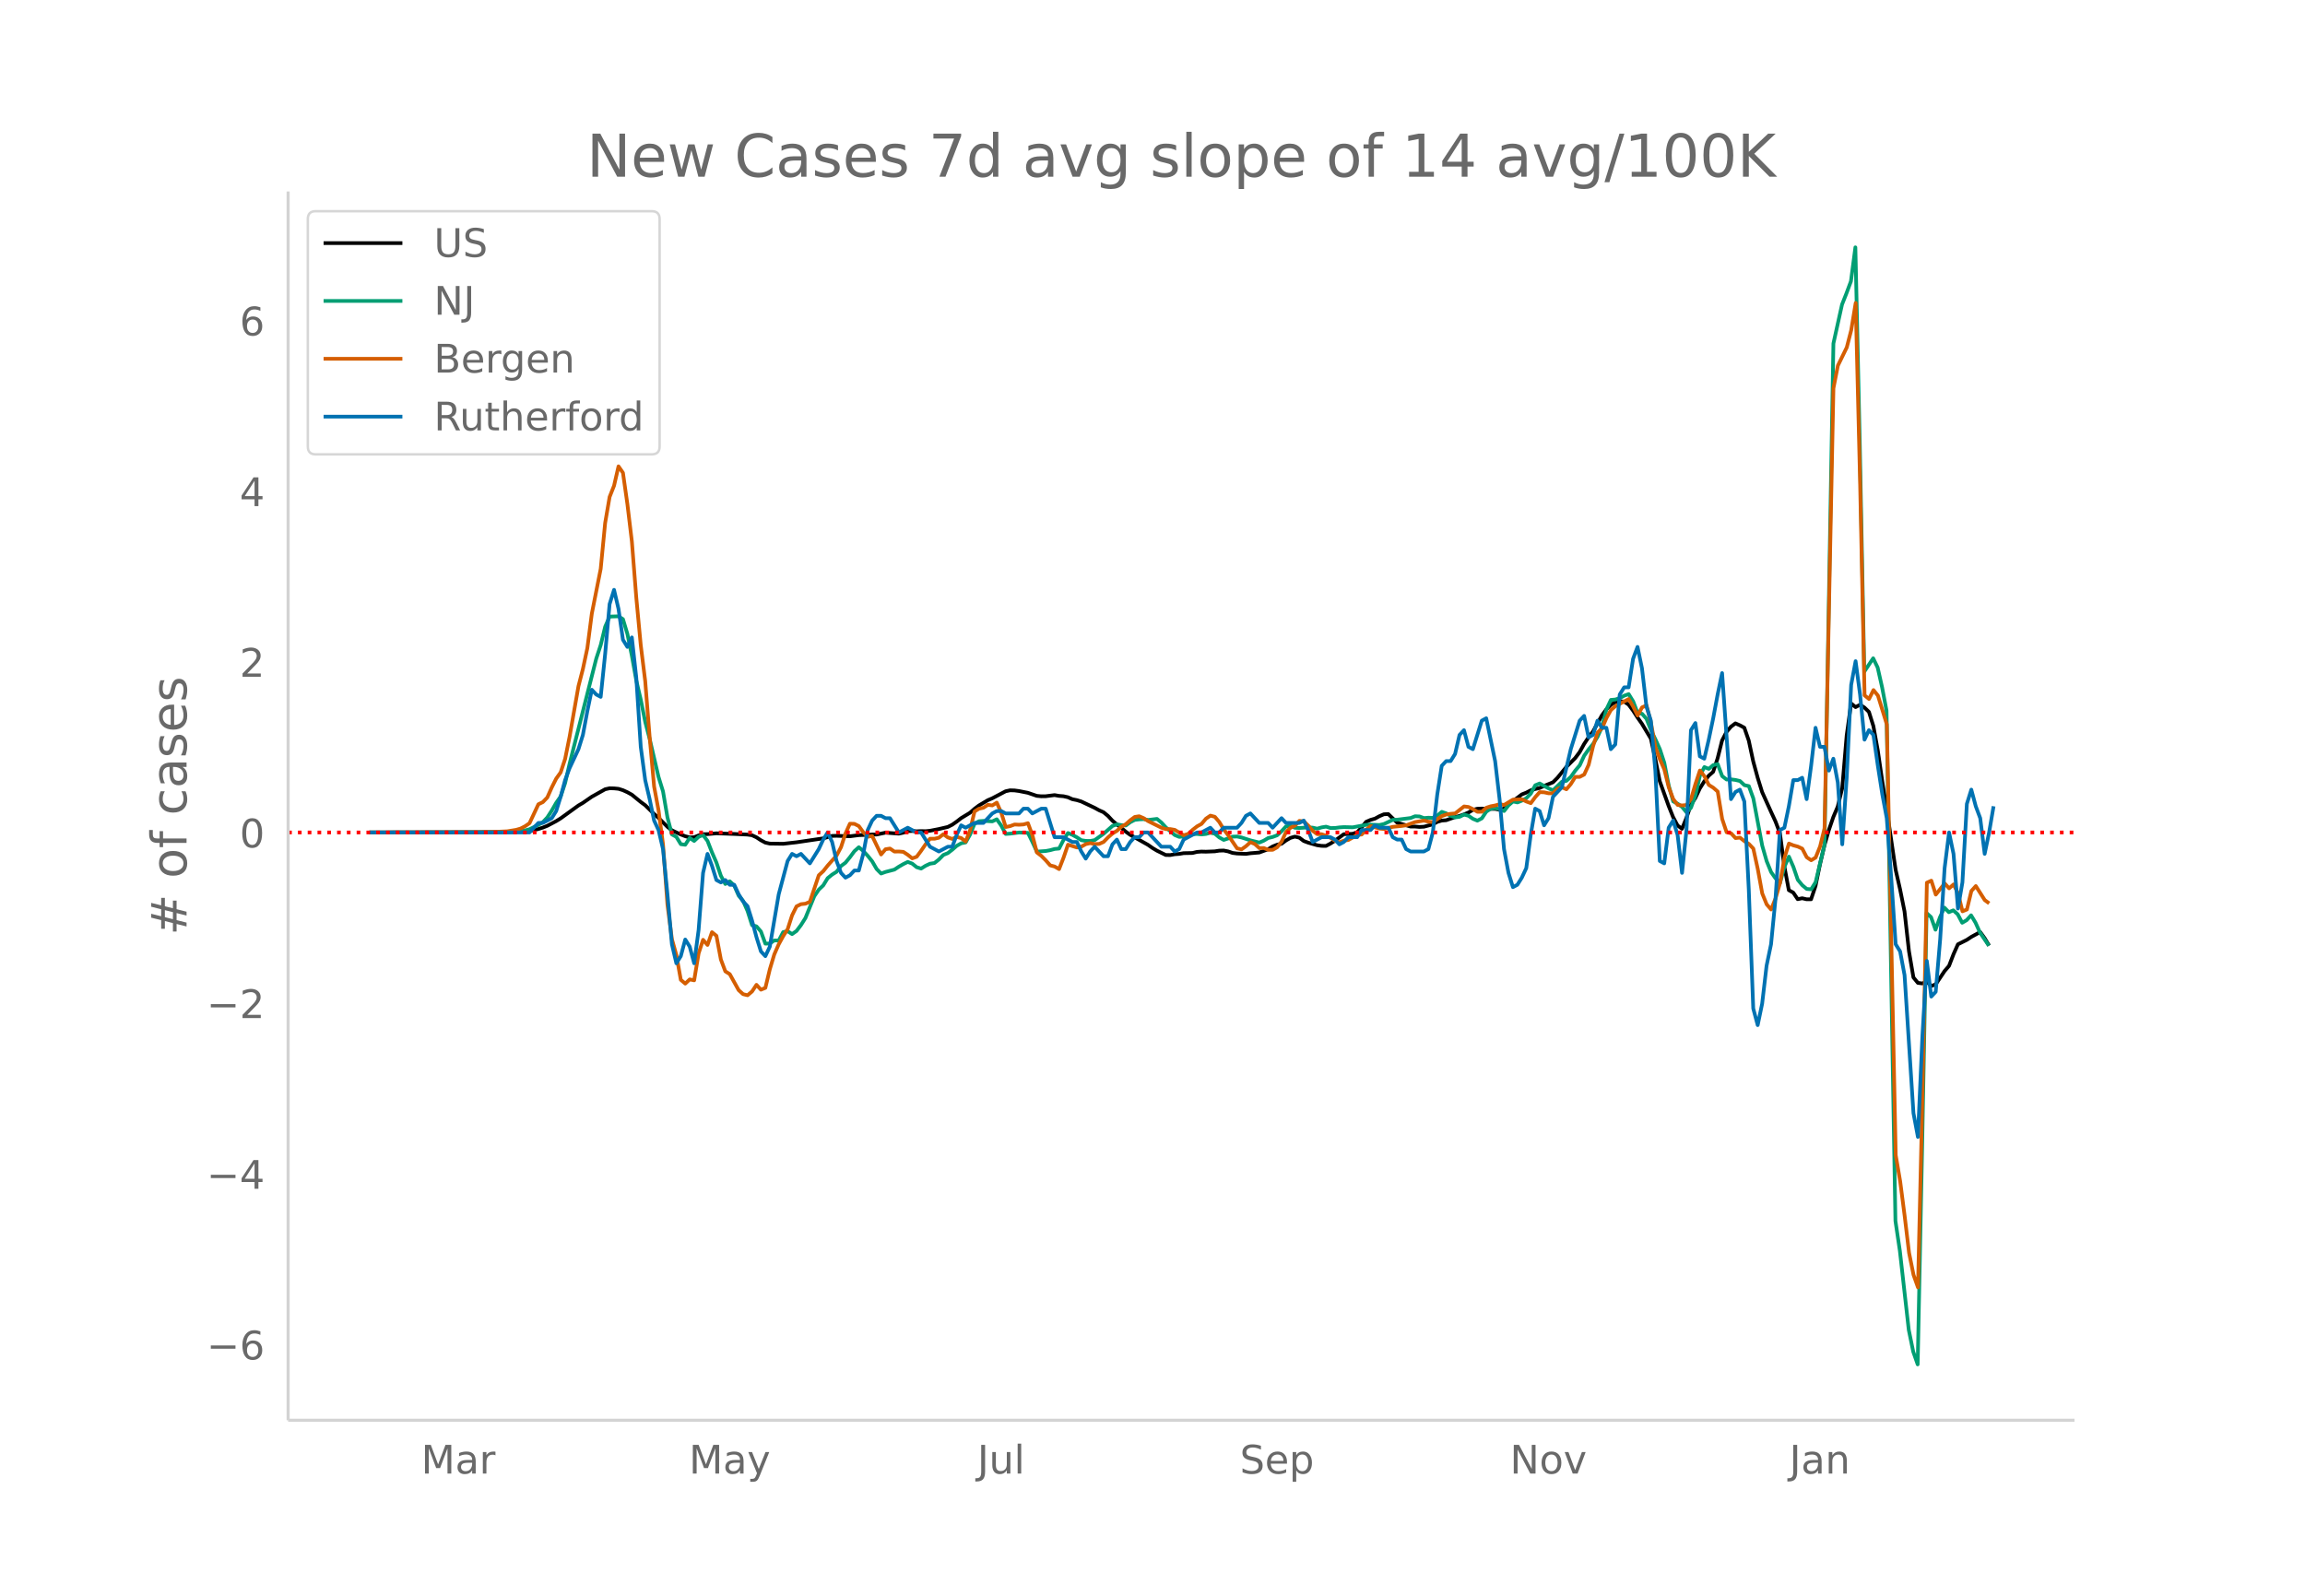 <svg height="864" viewBox="0 0 936 648" width="1248" xmlns="http://www.w3.org/2000/svg" xmlns:xlink="http://www.w3.org/1999/xlink"><defs><style>*{stroke-linecap:butt;stroke-linejoin:round}</style></defs><g id="figure_1"><path d="M0 648h936V0H0z" fill="#fff" id="patch_1"/><g id="axes_1"><path d="M117 576.72h725.4V77.76H117z" fill="none" id="patch_2"/><path clip-path="url(#p9a2f2c361d)" d="M149.973 338.04l52.395-.105 7.227-.188 3.613-.166 1.807-.177 1.807-.31 1.806-.46 1.807-.578 1.807-.725 3.613-1.897 1.807-1.119 7.227-5.229 1.807-1.062 3.613-2.495 5.42-3.033 1.807-.4 1.807.044 1.806.176 1.807.566 1.807.823 1.806.998 3.614 2.955 1.807 1.327 3.613 3.54 1.807 1.61 3.613 3.612 1.807 1.415 3.613 1.7 1.807.705 1.807.48 1.807-.067 1.806-.726 1.807-.499 1.807-.044 3.613-.325 7.227.258 5.42.263 1.807.263 1.807.84 1.807 1.195 1.806.96 1.807.398 5.42.08 5.42-.612 10.84-1.597 3.614-.997 1.807-.05 5.42.207 3.613-.47 3.614-.125 1.807-.137 1.806.02 3.614-.757 5.42.398 1.807-.392 1.806-.647 1.807-.045 1.807.122 1.807-.086 1.806.053 1.807-.178 3.613-.703 3.614-.845 1.807-.907 1.806-1.256 1.807-1.411 3.614-2.189 1.806-1.585 1.807-1.367 3.613-2.144 1.807-.774 5.42-2.853 1.807-.393 1.807.053 1.807.243 3.613.719 3.613 1.24 1.807.172 1.807-.019 3.613-.46 1.807.319 1.807.144 1.807.405 1.806.803 1.807.365 1.807.554 5.42 2.57 1.807.996 1.806.8 1.807 1.481 1.807 1.942 1.806 1.543 1.807 1.384 1.807 1.546 1.807 1.283 7.227 4.07 1.806 1.268 1.807 1.088 3.613 1.772 1.807.01 1.807-.331 1.807-.128 1.806-.304 3.614-.07 1.807-.443 1.806-.136 1.807.047 3.613-.138 1.807-.28 1.807-.056 1.807.358 1.806.625 1.807.232 3.614.15 1.806-.258 3.614-.3 3.613-1.33 1.807-1.115 1.807-.721 1.806-.388 1.807-1.337 1.807-1.042 1.806-.524 1.807.421 1.807 1.361 1.807.672 3.613 1.04 1.807.26 1.807.026 1.806-.964 1.807-1.134 3.613-2.666 3.614-.166 1.807-.62 1.806-1.93 1.807-2.298 1.807-.79 1.807-.52 1.806-.993 1.807-.769 1.807-.088 3.613 3.501 5.42 1.574 1.807-.003 1.807.155 1.807-.094 3.613-.95 1.807-1.01 1.806-.526 1.807-.144 3.614-1.279 1.806-.453 1.807-.623 1.807-.758 1.806-1.091 1.807-.46 1.807-.074 3.613.156 1.807-.025 1.807.365 1.807-.49 1.806-1.69 3.614-2.679 1.806-1.386 1.807-.706 1.807-.946 1.807-.532 1.806-.41 1.807-.853 3.614-1.459 1.806-1.81 3.614-4.412 3.613-3.624 1.807-2.425 1.807-3.283 1.806-2.725 1.807-2.348 3.613-6.572 1.807-2.42 1.807-1.833 1.807-1.106 1.806-.39 1.807.178 1.807 1.225 1.807 2.413 1.806 2.81 1.807 2.553 3.613 6.029 1.807 8.244 1.807 9.063 3.613 10.035 1.807 4.515 1.807 3.414 1.807 1.335 1.806-4.423 1.807-5.36 1.807-2.709 1.806-3.857 1.807-2.893 1.807-2.307 1.807-1.579 1.806-5.489 1.807-7.229 1.807-3.5 1.807-2.114 1.806-1.35 1.807.789 1.807.98 1.806 5.223 1.807 8.441 1.807 6.629 1.807 5.824 3.613 8.017 1.807 3.917 1.806 4.738 1.807 13.56 1.807 9.605 1.807 1.008 1.806 2.661 1.807-.37 1.807.416 1.807-.012 1.806-5.376 1.807-8.808 1.807-7.66 1.806-6.277 1.807-5.26 1.807-4.27 1.807-7.439 1.806-21.427 1.807-13.008 1.807 1.505 1.807-.956 1.806 1.145 1.807 1.75 1.807 5.757 1.806 9.964 1.807 12.434 1.807 11.506 3.613 24.433 1.807 7.954 1.807 8.985 1.807 16.18 1.806 10.62 1.807 2.206 1.807.236 1.806-.753 1.807 1.776 1.807-.643 3.613-5.407 1.807-2.107 1.807-4.696 1.806-4.063 3.614-1.806 1.807-1.198 3.613-1.98 1.807 2.491 1.807 3.016h0" fill="none" stroke="#000" stroke-linecap="round" stroke-width="1.5" id="line2d_1"/><path clip-path="url(#p9a2f2c361d)" d="M149.973 338.04l54.201-.098 5.42-.227 1.807-.187 1.807-.32 1.807-.474 3.613-1.772 1.807-1.1 1.807-1.927 1.806-2.787 1.807-3.15 1.807-2.579 1.807-5.418 1.806-7.823 10.84-42.716 1.807-5.523 1.807-7.427 1.807-4.138 3.613-.113 1.807 1.152 1.807 6.005 1.806 8.844 1.807 10.066 1.807 7.745 1.807 9.031 1.806 6.939 3.614 15.472 1.807 5.834 1.806 10.564 1.807 6.92 1.807.998 1.806 2.964 1.807.229 1.807-2.771 1.807 1.228 1.806-1.674 1.807-.709 1.807 2.365 1.807 4.64 1.806 4.144 1.807 5.35 1.807 3.367 1.806-1.1 1.807 1.713 1.807 4.112 1.807 2.152 1.806 4.116 1.807 5.699 1.807.51 1.807 2.081 1.806 4.945 1.807-.058 1.807-1.254 1.806.046 1.807-3.434 1.807-.37 1.807 1.186 1.806-1.272 1.807-2.394 1.807-2.86 3.613-8.862 1.807-2.661 1.807-1.716 1.806-2.95 1.807-1.453 1.807-1.133 1.807-2.353 1.806-1.34 1.807-2.219 1.807-2.44 1.806-1.622 1.807 1.529 1.807 1.946 1.807 2.251 1.806 3.114 1.807 1.837 1.807-.643 3.613-.95 1.807-1.196 1.807-1.04 1.806-.883 1.807.689 1.807 1.463 1.807.551 1.806-1.138 1.807-.842 1.807-.273 1.806-1.447 1.807-1.837 1.807-.733 1.807-1.397 1.806-1.57 1.807-1.026 1.807-.354 1.807-3.185 1.806-4.385 1.807-1.043 1.807-.125 3.613.19 1.807-.851 1.807 2.56 1.806 3.394 1.807-.124 3.614-.456 3.613.14 1.807 3.668 1.806 3.941 3.614-.239 1.807-.332 1.806-.494 1.807-.169 1.807-3.493 1.807-2.815 1.806.749 1.807.995 1.807 1.18 1.806.27 1.807.035 1.807-.342 3.613-2.588 3.614-3.177 1.806-.633 1.807.297 1.807.153 1.807-1.346 1.806-.923 1.807-.22 1.807-.089 1.807.335 3.613-.434 1.807 1.499 1.806 1.968 3.614 3.09 1.807.75 1.806-.173 1.807-.683 1.807-.263 1.807-.063 1.806.185 1.807-.184 1.807-.503 1.806.38 1.807 1.523 1.807 1.015 1.807-.601 1.806-.725 1.807-.061 1.807.394 3.613 1.166 3.614.894 1.806-.764 1.807-1.083 1.807-.42 1.807-.683 1.806-1.65 1.807-1.987 1.807-.19 1.806.776 1.807.09 3.614-.252 1.806.114 1.807.406 1.807-.52 1.807-.292 1.806.555 1.807-.018 1.807-.239 1.806-.125 3.614.091 5.42-.997 1.807-.08 3.613.138 1.807-.4 3.613-1.688 1.807-.072 5.42-.673 1.807-.724 1.807.085 1.807.665 1.806-.153 1.807.068 1.807-.94 1.806-1.499 1.807.613 1.807.98 1.807.655 1.806-.24 1.807-.913 1.807.492 1.806 1.242 1.807.744 1.807-.933 1.807-2.721 1.806-1.19 1.807-.233 1.807.404 1.807.762 1.806-2.325 1.807-1.566 1.807.408 1.806-.729 1.807-1.015 1.807-1.841 1.807-3.386 1.806-.737 3.614 2.005 1.807.784 3.613-3.507 1.807-.34 1.806-1.62 1.807-2.549 1.807-2.153 1.807-3.902 1.806-2.54 1.807-2.237 1.807-2.88 1.806-3.985 1.807-7.182 1.807-3.822 1.807-.16 1.806-.574 1.807-.983 1.807-.641 1.807 2.944 1.806 4.703 1.807.335 1.807 2.054 1.806 4.62 1.807 3.694 1.807 3.993 1.807 5.544 1.806 9.3 1.807 6.38 1.807.936 1.807 1.32 1.806 2.22 1.807-1.93 1.807-5.065 1.806-7.897 1.807-3.527 1.807.733 1.807-1.545 1.806-.38 1.807 4.869 1.807 1.391 1.807-.072 1.806.241 1.807.428 1.807 1.686 1.806.38 1.807 4.99 3.614 19.177 1.806 6.31 1.807 4.445 1.807 2.557 1.806 1.852 1.807-6.567 1.807-4.118 1.807 4.154 1.806 5.257 1.807 2.185 1.807 1.523 1.807.143 1.806-2.89 3.614-15.22 3.613-203.525L748 123.65l1.806-4.558 1.807-4.873 1.807-13.78 1.807 80.61 1.806 91.681 3.614-5.42 1.806 3.734 1.807 8.004 1.807 9.523 3.613 207.19 1.807 12.22 3.614 32.07 1.806 8.83 1.807 5.158 1.807-87.99 1.806-95.289 1.807 1.648 1.807 5.116 1.807-5.03 1.806-3.941 1.807 1.863 1.807-.76 1.806 1.614 1.807 3.437 1.807-1.049 1.807-1.978 1.806 2.997 1.807 3.991 3.614 5.345h0" fill="none" stroke="#009e73" stroke-linecap="round" stroke-width="1.5" id="line2d_2"/><path clip-path="url(#p9a2f2c361d)" d="M149.973 338.04l43.361-.095 7.227-.133 5.42-.247 3.614-.588 1.806-.53 1.807-.93 1.807-1.233 3.613-7.7 1.807-.872 1.807-1.878 1.806-4.077 1.807-3.585 1.807-2.522 1.807-5.462 1.806-8.97 3.614-20.578 1.807-6.998 1.806-8.478 1.807-13.958 3.613-18.226 1.807-18.624 1.807-10.564 1.807-4.57 1.806-7.852 1.807 2.617 1.807 12.745 1.806 15.077 1.807 22.93 1.807 19.23 1.807 14.585 1.806 22.758 1.807 20.065 1.807 9.71 1.807 13.75 1.806 24.542 1.807 13.977 1.807 6.449 1.806 10.07 1.807 1.536 1.807-1.706 1.807.379 1.806-10.943 1.807-5.52 1.807 2.087 1.807-5.177 1.806 1.46 1.807 9.615 1.807 4.818 1.806 1.137 3.614 6.506 1.807 1.63 1.806.437 1.807-1.517 1.807-2.712 1.807 1.972 1.806-.74 1.807-7.548 1.807-6.03 1.806-4.116 1.807-3.3 1.807-2.826 1.807-5.614 1.806-3.66 1.807-.892 1.807-.19 1.806-.777 3.614-10.753 1.807-1.67 1.806-2.275 3.614-4.078 1.807-3.394 1.806-5.576 1.807-3.964 1.807.057 1.806.91 1.807 2.485 1.807 1.84 1.807-.285 3.613 7.491 1.807-2.124 1.807-.284 1.806 1.232 1.807-.038 1.807.152 1.806 1.195 1.807 1.441 1.807-.645 1.807-2.427 1.806-2.636 1.807-2.276 1.807.019 1.806-.417 1.807-1.442 1.807 1.328 1.807.607 1.806-.816 1.807.455 1.807 1.423 1.807-4.59 1.806-7.624 1.807-1.119 1.807-.398 1.806-1.176 1.807.228 1.807-1.12 1.807 4.06 1.806 5.84 1.807-.36 1.807-.664 1.807.095 1.806-.114 1.807-.512 1.807 4.855 1.806 7.018 1.807 1.384 1.807 1.82 1.807 2.05 1.806.473 1.807 1.043 1.807-4.646 1.807-5.273 3.613 1.138 1.807-.341 1.806-1.024 1.807-.398 1.807.379 1.807-.057 1.806-.797 1.807-1.877 1.807-1.555 1.806-1.1 1.807-1.67 1.807-1.023 1.807-1.612 1.806-1.328 1.807-.285 1.807.778 1.807 1.195 5.42 2.693 1.806.569 1.807-.019 1.807.322 3.613 2.2 1.807-.569 1.807-1.63 1.807-1.423 1.806-.986 1.807-2.143 1.807-1.233 1.806.474 1.807 2.124 1.807 2.997 1.807 2.37 3.613 5.33 1.807.398 1.807-1.29 1.806-1.63 1.807.777 1.807 1.65 1.806-.038 1.807.74 1.807-.02 1.807-1.024 1.806-2.294 1.807-3.926 1.807-1.707 1.806-.872 1.807-1.935 1.807.247 1.807 1.706 1.806 2.106 1.807 1.346 1.807.02 1.807.644 1.806.853 1.807 1.176 1.807.588 1.806-.664 1.807-.246 3.614-2.03 1.806-.208 1.807-1.935 1.807-1.479 3.613 1.005 1.807.171 3.613-.872 3.614-.36 1.807-.266 3.613-1.309 3.614-.607 1.806.455 1.807.19 3.613-2.465 1.807-.645 1.807-.285 1.807-.151 3.613-2.845 1.807.227 1.806.854 1.807 1.1 1.807-.02 1.807-1.63 1.806-.588 1.807-.342 1.807-.512 1.807.323 3.613-2.181 3.613-.114 1.807.891 1.807.664 1.807-2.446 1.806-2.03 1.807.076 1.807.398 1.807-.018 1.806-1.821 1.807-.607 1.807.815 1.806-2.143 1.807-2.882 1.807-.02 1.807-.948 1.806-3.944 1.807-7.606 1.807-5.5 1.806-1.687 1.807-4.21 1.807-3.244 1.807-1.555 5.42-2.902 1.807 3.035 1.806 3.66 1.807-3.319 1.807-.796 1.806 7.055 1.807 9.862 1.807 4.95 1.807 4.134 1.806 7.245 1.807 4.78 1.807 2.389 1.807.208 1.806-.17 1.807-2.428 1.807-6.145 1.806-5.443 1.807 2.295 1.807 3.566 1.807 1.119 1.806 1.574 1.807 11.113 1.807 5.425 1.807.398 1.806 1.953 1.807-.19 1.807 1.442 1.806 1.119 1.807 1.896 1.807 8.307 1.807 9.9 1.806 4.438 1.807 2.086 1.807-4.532 1.806-6.202 1.807-10.298 1.807-5.747 1.807.74 1.806.493 1.807.853 1.807 3.49 1.807 1.214 1.806-1.1 1.807-4.514 1.807-7.358 3.613-178.692 1.807-9.199 3.613-7.396 1.807-7.017 1.807-11.02 1.807 73.681 1.806 85.648 1.807 1.48 1.807-3.623 1.806 2.238 3.614 11.72 3.613 174.937 1.807 10.602 1.807 13.958 1.807 15.097 1.806 8.933 1.807 5.082 1.807-77.568 1.806-86.786 1.807-.815 1.807 5.651 3.613-4.532 1.807 1.991 1.807-1.593 1.806 3.622 1.807 7.302 1.807-.74 1.807-7.529 1.806-1.991 3.614 5.69 1.807 1.327h0" fill="none" stroke="#d55e00" stroke-linecap="round" stroke-width="1.5" id="line2d_3"/><path clip-path="url(#p9a2f2c361d)" d="M149.973 338.04h65.042l3.613-3.864h1.807l3.613-1.932 1.807-2.898 1.807-5.796 1.807-6.761 1.806-4.83 3.614-7.727 1.807-5.796 1.806-9.66 1.807-8.693 1.807 1.932 1.806.966 1.807-17.387 1.807-20.285 1.807-5.795 1.806 7.727 1.807 12.557 1.807 2.898 1.806-3.864 1.807 16.421 1.807 28.013 1.807 13.523 1.806 7.727 1.807 8.694 1.807 3.863 1.807 7.728 1.806 18.353 1.807 20.285 1.807 7.727 1.806-2.898 1.807-6.761 1.807 2.897 1.807 6.762 1.806-13.523 1.807-23.183 1.807-7.727 1.807 4.83 1.806 5.795 1.807.966 1.807-.966 1.806 1.932h1.807l1.807 3.864 1.807 2.898 1.806 1.932 1.807 5.795 1.807 6.762 1.807 5.795 1.806 1.932 1.807-3.864 3.613-21.25 3.614-13.523 1.807-2.898 1.806.966 1.807-.966 3.613 3.864 3.614-5.796 1.807-3.864 1.806-2.898 1.807 3.864 1.807 7.728 1.807 4.83 1.806 1.931 1.807-.966 1.807-1.932h1.806l1.807-6.761 1.807-9.66 1.807-3.863 1.806-1.932h1.807l1.807.966h1.807l3.613 5.795 3.613-1.931 3.614 1.931h1.807l3.613 5.796 3.613 1.932 3.614-1.932h1.807l1.806-4.83 1.807-3.863 1.807.966 3.613-1.932h3.614l3.613-3.864 1.807-.966h1.807l1.806.966h5.42l1.807-1.932h1.807l1.807 1.932 3.613-1.932h1.807l3.613 11.591h3.614l3.613 1.932h1.807l1.807 3.864 1.806 2.898 1.807-2.898 1.807-1.932 3.613 3.864h1.807l1.807-4.83 1.806-1.932 1.807 3.864h1.807l1.807-2.898 1.806-1.932h1.807l1.807-1.932h1.807l5.42 5.796h3.613l1.807 1.932 1.807-.966 1.806-3.864 5.42-2.898h1.807l3.614-1.931 1.806 1.931h1.807l1.807-1.931h5.42l1.807-1.932 1.807-2.898 1.806-.966 3.614 3.864h3.613l1.807 1.932 3.613-3.864 1.807 1.932h5.42l1.807-.966 1.807 3.863 1.806 4.83 3.614-1.932h3.613l1.807.966 1.807 1.932 1.806-.966 1.807-1.932h3.614l1.806-2.898h3.614l1.807-1.931 1.806.966h3.614l1.806 3.863 1.807.966h1.807l1.807 3.864 1.806.966h5.42l1.807-.966 1.807-6.762 1.807-15.455 1.806-11.59 1.807-1.933h1.807l1.807-2.898 1.806-7.727 1.807-1.932 1.807 6.762 1.806.966 3.614-11.592 1.807-.966 3.613 17.387 1.807 15.455 1.807 20.285 1.806 9.66 1.807 5.795 1.807-.966 1.806-2.898 1.807-3.863 1.807-13.524 1.807-10.625 1.806.966 1.807 5.796 1.807-2.898 1.807-8.694 3.613-3.863 3.613-15.455 3.614-11.592 1.807-1.932 1.806 8.694 1.807-.966 1.807-5.796 1.806 2.898h1.807l1.807 8.694 1.807-1.932 1.806-20.285 1.807-2.898h1.807l1.807-11.591 1.806-4.83 1.807 8.694 1.807 15.455 1.806 5.795 1.807 20.285 1.807 36.706 1.807.966 1.806-14.49 1.807-2.897 1.807 5.795 1.807 15.455 1.806-17.387 1.807-40.569 1.807-2.898 1.806 13.523 1.807.966 1.807-7.727 1.807-8.694 1.806-9.659 1.807-8.693 3.614 51.194 1.806-2.898 1.807-.965 1.807 4.83 1.806 35.739 1.807 48.297 1.807 6.761 1.807-8.693 1.806-15.455 1.807-8.693 1.807-18.353 1.806-28.013 1.807-.965 1.807-8.694 1.807-10.625h1.806l1.807-.966 1.807 8.693 1.807-13.523 1.806-15.455 1.807 7.728h1.807l1.806 9.659 1.807-4.83 1.807 9.66 1.807 25.114 1.806-27.046 1.807-37.672 1.807-9.66 1.807 13.524 1.806 18.353 1.807-3.864 1.807 1.932 1.806 12.557 1.807 11.591 1.807 9.66 1.807 24.148 1.806 27.047 1.807 2.897 1.807 9.66 3.613 56.024 1.807 9.66 1.807-40.57 1.806-30.91 1.807 14.49 1.807-1.933 1.807-21.25 1.806-28.978 1.807-14.49 1.807 8.694 1.806 22.216 1.807-10.625 1.807-31.876 1.807-5.795 1.806 6.761 1.807 4.83 1.807 14.489 1.807-8.694 1.806-10.625h0" fill="none" stroke="#0072b2" stroke-linecap="round" stroke-width="1.5" id="line2d_4"/><path clip-path="url(#p9a2f2c361d)" d="M117 338.04h725.4" fill="none" stroke="red" stroke-dasharray="1.5,2.475" stroke-width="1.5" id="line2d_5"/><path d="M117 576.72V77.76" fill="none" stroke="#d3d3d3" stroke-linecap="square" stroke-width="1.25" id="patch_3"/><path d="M117 576.72h725.4" fill="none" stroke="#d3d3d3" stroke-linecap="square" stroke-width="1.25" id="patch_4"/><g id="matplotlib.axis_1"><g id="xtick_1"><g transform="matrix(.16 0 0 -.16 171.013 598.378)" fill="#696969" id="text_1"><defs><path d="M9.813 72.906h14.703l18.593-49.61 18.703 49.61h14.704V0H66.89v64.016l-18.797-50h-9.907l-18.796 50V0H9.813z" id="DejaVuSans-77"/><path d="M34.281 27.484q-10.89 0-15.093-2.484-4.204-2.484-4.204-8.5 0-4.781 3.157-7.594 3.156-2.797 8.562-2.797 7.485 0 12 5.297 4.516 5.297 4.516 14.078v2zm17.922 3.72V0H43.22v8.297Q40.14 3.328 35.547.953q-4.594-2.375-11.234-2.375-8.391 0-13.36 4.719Q6 8.016 6 15.922q0 9.219 6.172 13.906 6.187 4.688 18.437 4.688h12.61v.89q0 6.203-4.078 9.594-4.078 3.39-11.453 3.39-4.688 0-9.141-1.124-4.438-1.125-8.531-3.375v8.312q4.921 1.906 9.562 2.844 4.64.953 9.031.953 11.875 0 17.735-6.156 5.86-6.14 5.86-18.64z" id="DejaVuSans-97"/><path d="M41.11 46.297q-1.516.875-3.297 1.281Q36.03 48 33.89 48q-7.625 0-11.703-4.953-4.079-4.953-4.079-14.234V0H9.08v54.688h9.03v-8.5q2.844 4.984 7.375 7.39Q30.031 56 36.531 56q.922 0 2.047-.125 1.125-.11 2.484-.36z" id="DejaVuSans-114"/></defs><use xlink:href="#DejaVuSans-77"/><use x="86.279" xlink:href="#DejaVuSans-97"/><use x="147.559" xlink:href="#DejaVuSans-114"/></g></g><g id="xtick_2"><g transform="matrix(.16 0 0 -.16 279.777 598.378)" fill="#696969" id="text_2"><defs><path d="M32.172-5.078q-3.797-9.766-7.422-12.735-3.61-2.984-9.656-2.984H7.906v7.516h5.282q3.703 0 5.75 1.765Q21-9.766 23.483-3.219l1.61 4.094-22.11 53.813H12.5l17.094-42.766 17.093 42.766h9.516z" id="DejaVuSans-121"/></defs><use xlink:href="#DejaVuSans-77"/><use x="86.279" xlink:href="#DejaVuSans-97"/><use x="147.559" xlink:href="#DejaVuSans-121"/></g></g><g id="xtick_3"><g transform="matrix(.16 0 0 -.16 396.875 598.378)" fill="#696969" id="text_3"><defs><path d="M9.813 72.906h9.859V5.078q0-13.187-5-19.14-5-5.954-16.094-5.954h-3.75v8.297h3.078q6.531 0 9.219 3.672Q9.813-4.39 9.813 5.078z" id="DejaVuSans-74"/><path d="M8.5 21.578v33.11h8.984V21.922q0-7.766 3.016-11.656 3.031-3.875 9.094-3.875 7.265 0 11.484 4.64 4.234 4.64 4.234 12.656v31h8.985V0h-8.984v8.406Q42.047 3.422 37.718 1q-4.313-2.422-10.032-2.422-9.421 0-14.312 5.86Q8.5 10.296 8.5 21.578zM31.11 56z" id="DejaVuSans-117"/><path d="M9.422 75.984h8.984V0H9.422z" id="DejaVuSans-108"/></defs><use xlink:href="#DejaVuSans-74"/><use x="29.492" xlink:href="#DejaVuSans-117"/><use x="92.871" xlink:href="#DejaVuSans-108"/></g></g><g id="xtick_4"><g transform="matrix(.16 0 0 -.16 503.465 598.378)" fill="#696969" id="text_4"><defs><path d="M53.516 70.516V60.89q-5.61 2.687-10.594 4-4.984 1.328-9.625 1.328-8.047 0-12.422-3.125t-4.375-8.89q0-4.845 2.906-7.313 2.907-2.453 11.016-3.97l5.953-1.218q11.031-2.11 16.281-7.406 5.25-5.297 5.25-14.172 0-10.61-7.11-16.078-7.093-5.469-20.812-5.469-5.172 0-11.015 1.172Q13.14.922 6.89 3.219v10.156q6-3.36 11.765-5.078 5.766-1.703 11.328-1.703 8.438 0 13.032 3.312 4.593 3.328 4.593 9.485 0 5.359-3.297 8.39-3.296 3.032-10.812 4.547L27.484 33.5q-11.03 2.188-15.968 6.875-4.922 4.688-4.922 13.047 0 9.672 6.812 15.234 6.813 5.563 18.766 5.563 5.14 0 10.453-.938 5.328-.922 10.89-2.765z" id="DejaVuSans-83"/><path d="M56.203 29.594v-4.39H14.891q.593-9.282 5.593-14.142 5-4.859 13.938-4.859 5.172 0 10.031 1.266 4.86 1.265 9.656 3.812v-8.5Q49.266.734 44.187-.344 39.11-1.422 33.892-1.422q-13.094 0-20.735 7.61-7.64 7.625-7.64 20.625 0 13.421 7.25 21.296Q20.016 56 32.328 56q11.031 0 17.453-7.11 6.422-7.093 6.422-19.296zm-8.984 2.64q-.094 7.36-4.125 11.75-4.032 4.407-10.672 4.407-7.516 0-12.031-4.25-4.516-4.25-5.203-11.97z" id="DejaVuSans-101"/><path d="M18.11 8.203v-29H9.077v75.484h9.031v-8.296q2.844 4.875 7.157 7.234Q29.594 56 35.594 56q9.968 0 16.187-7.906 6.235-7.907 6.235-20.797T51.78 6.484q-6.218-7.906-16.187-7.906-6 0-10.328 2.375-4.313 2.375-7.157 7.25zm30.578 19.094q0 9.906-4.079 15.547-4.078 5.64-11.203 5.64-7.14 0-11.218-5.64-4.079-5.64-4.079-15.547 0-9.906 4.078-15.547 4.079-5.64 11.22-5.64 7.124 0 11.202 5.64t4.078 15.547z" id="DejaVuSans-112"/></defs><use xlink:href="#DejaVuSans-83"/><use x="63.477" xlink:href="#DejaVuSans-101"/><use x="125" xlink:href="#DejaVuSans-112"/></g></g><g id="xtick_5"><g transform="matrix(.16 0 0 -.16 613.14 598.378)" fill="#696969" id="text_5"><defs><path d="M9.813 72.906h13.28l32.329-60.984v60.984h9.562V0h-13.28L19.39 60.984V0H9.813z" id="DejaVuSans-78"/><path d="M30.61 48.39q-7.22 0-11.422-5.64-4.204-5.64-4.204-15.453 0-9.813 4.172-15.453 4.188-5.64 11.453-5.64 7.188 0 11.375 5.655 4.203 5.672 4.203 15.438 0 9.719-4.203 15.406-4.187 5.688-11.375 5.688zm0 7.61q11.718 0 18.406-7.625 6.703-7.61 6.703-21.078 0-13.422-6.703-21.078-6.688-7.64-18.407-7.64-11.765 0-18.437 7.64-6.656 7.656-6.656 21.078 0 13.469 6.656 21.078Q18.844 56 30.609 56z" id="DejaVuSans-111"/><path d="M2.984 54.688H12.5L29.594 8.797l17.093 45.89h9.516L35.687 0H23.485z" id="DejaVuSans-118"/></defs><use xlink:href="#DejaVuSans-78"/><use x="74.805" xlink:href="#DejaVuSans-111"/><use x="135.986" xlink:href="#DejaVuSans-118"/></g></g><g id="xtick_6"><g transform="matrix(.16 0 0 -.16 726.633 598.378)" fill="#696969" id="text_6"><defs><path d="M54.89 33.016V0h-8.984v32.719q0 7.765-3.031 11.61-3.031 3.858-9.078 3.858-7.281 0-11.484-4.64-4.204-4.625-4.204-12.64V0H9.08v54.688h9.03v-8.5q3.235 4.937 7.594 7.374Q30.078 56 35.797 56q9.422 0 14.25-5.828 4.844-5.828 4.844-17.156z" id="DejaVuSans-110"/></defs><use xlink:href="#DejaVuSans-74"/><use x="29.492" xlink:href="#DejaVuSans-97"/><use x="90.771" xlink:href="#DejaVuSans-110"/></g></g></g><g id="matplotlib.axis_2"><g id="ytick_1"><g transform="matrix(.16 0 0 -.16 83.912 552.03)" fill="#696969" id="text_7"><defs><path d="M10.594 35.5h62.593v-8.297H10.594z" id="DejaVuSans-8722"/><path d="M33.016 40.375q-6.641 0-10.532-4.547-3.875-4.531-3.875-12.437 0-7.86 3.875-12.438 3.891-4.562 10.532-4.562 6.64 0 10.515 4.562 3.875 4.578 3.875 12.438 0 7.906-3.875 12.437-3.875 4.547-10.515 4.547zm19.578 30.922v-8.984q-3.719 1.75-7.5 2.671-3.782.938-7.5.938-9.766 0-14.922-6.594-5.14-6.594-5.875-19.922 2.875 4.25 7.219 6.516 4.359 2.266 9.578 2.266 10.984 0 17.36-6.672 6.374-6.657 6.374-18.125 0-11.235-6.64-18.032-6.641-6.78-17.672-6.78-12.657 0-19.344 9.687-6.688 9.703-6.688 28.109 0 17.281 8.204 27.563 8.203 10.28 22.015 10.28 3.719 0 7.5-.734t7.89-2.187z" id="DejaVuSans-54"/></defs><use xlink:href="#DejaVuSans-8722"/><use x="83.789" xlink:href="#DejaVuSans-54"/></g></g><g id="ytick_2"><g transform="matrix(.16 0 0 -.16 83.912 482.726)" fill="#696969" id="text_8"><defs><path d="M37.797 64.313L12.89 25.39h24.906zm-2.594 8.593H47.61V25.391h10.407v-8.203H47.609V0h-9.812v17.188H4.89v9.515z" id="DejaVuSans-52"/></defs><use xlink:href="#DejaVuSans-8722"/><use x="83.789" xlink:href="#DejaVuSans-52"/></g></g><g id="ytick_3"><g transform="matrix(.16 0 0 -.16 83.912 413.422)" fill="#696969" id="text_9"><defs><path d="M19.188 8.297h34.421V0H7.33v8.297q5.609 5.812 15.296 15.594 9.703 9.797 12.188 12.64 4.734 5.313 6.609 9 1.89 3.688 1.89 7.25 0 5.813-4.078 9.469-4.078 3.672-10.625 3.672-4.64 0-9.797-1.61-5.14-1.609-11-4.89v9.969Q13.767 71.78 18.938 73q5.188 1.219 9.485 1.219 11.328 0 18.062-5.672 6.735-5.656 6.735-15.125 0-4.5-1.688-8.531-1.672-4.016-6.125-9.485-1.218-1.422-7.765-8.187-6.532-6.766-18.453-18.922z" id="DejaVuSans-50"/></defs><use xlink:href="#DejaVuSans-8722"/><use x="83.789" xlink:href="#DejaVuSans-50"/></g></g><g id="ytick_4"><g transform="matrix(.16 0 0 -.16 97.32 344.118)" fill="#696969" id="text_10"><defs><path d="M31.781 66.406q-7.61 0-11.453-7.5Q16.5 51.422 16.5 36.375q0-14.984 3.828-22.484 3.844-7.5 11.453-7.5 7.672 0 11.5 7.5 3.844 7.5 3.844 22.484 0 15.047-3.844 22.531-3.828 7.5-11.5 7.5zm0 7.813q12.266 0 18.735-9.703 6.468-9.688 6.468-28.141 0-18.406-6.468-28.11-6.47-9.687-18.735-9.687-12.25 0-18.718 9.688-6.47 9.703-6.47 28.109 0 18.453 6.47 28.14Q19.53 74.22 31.78 74.22z" id="DejaVuSans-48"/></defs><use xlink:href="#DejaVuSans-48"/></g></g><g id="ytick_5"><use xlink:href="#DejaVuSans-50" transform="matrix(.16 0 0 -.16 97.32 274.814)" fill="#696969" id="text_11"/></g><g id="ytick_6"><use xlink:href="#DejaVuSans-52" transform="matrix(.16 0 0 -.16 97.32 205.51)" fill="#696969" id="text_12"/></g><g id="ytick_7"><use xlink:href="#DejaVuSans-54" transform="matrix(.16 0 0 -.16 97.32 136.206)" fill="#696969" id="text_13"/></g><g transform="matrix(0 -.2 -.2 0 75.753 379.813)" fill="#696969" id="text_14"><defs><path d="M51.125 44H36.922l-4.11-16.313h14.313zm-7.328 27.781l-5.078-20.265h14.265L58.11 71.78h7.813L60.89 51.516h15.234V44h-17.14l-4-16.313h15.53V20.22H53.079L48 0h-7.813l5.032 20.219H30.906L25.875 0h-7.86l5.079 20.219H7.719v7.468h17.187L29 44H13.281v7.516h17.625l4.985 20.265z" id="DejaVuSans-35"/><path d="M37.11 75.984V68.5h-8.594q-4.828 0-6.72-1.953-1.874-1.953-1.874-7.031v-4.828h14.797v-6.985H19.922V0H10.89v47.703H2.297v6.984h8.594V58.5q0 9.125 4.25 13.297 4.25 4.187 13.468 4.187z" id="DejaVuSans-102"/><path d="M48.781 52.594v-8.407q-3.812 2.11-7.64 3.157-3.828 1.047-7.735 1.047-8.75 0-13.593-5.547-4.829-5.532-4.829-15.547 0-10.016 4.829-15.563 4.843-5.53 13.593-5.53 3.907 0 7.735 1.046 3.828 1.047 7.64 3.156V2.094Q45.016.344 40.984-.531q-4.015-.89-8.562-.89-12.36 0-19.64 7.765-7.266 7.765-7.266 20.953 0 13.375 7.343 21.031Q20.22 56 33.016 56q4.14 0 8.093-.86 3.953-.843 7.672-2.546z" id="DejaVuSans-99"/><path d="M44.281 53.078v-8.5q-3.797 1.953-7.906 2.922-4.094.984-8.5.984-6.688 0-10.031-2.047-3.344-2.046-3.344-6.156 0-3.125 2.39-4.906 2.391-1.781 9.626-3.39l3.078-.688q9.562-2.047 13.593-5.781 4.032-3.735 4.032-10.422 0-7.625-6.032-12.078-6.03-4.438-16.578-4.438-4.39 0-9.156.86Q10.688.296 5.422 2v9.281q4.984-2.594 9.812-3.89 4.829-1.282 9.579-1.282 6.343 0 9.75 2.172 3.421 2.172 3.421 6.125 0 3.656-2.468 5.61-2.453 1.953-10.813 3.765l-3.125.735q-8.344 1.75-12.062 5.39-3.704 3.64-3.704 9.985 0 7.718 5.47 11.906Q16.75 56 26.811 56q4.97 0 9.36-.734 4.406-.72 8.11-2.188z" id="DejaVuSans-115"/></defs><use xlink:href="#DejaVuSans-35"/><use x="83.789" xlink:href="#DejaVuSans-32"/><use x="115.576" xlink:href="#DejaVuSans-111"/><use x="176.758" xlink:href="#DejaVuSans-102"/><use x="211.963" xlink:href="#DejaVuSans-32"/><use x="243.75" xlink:href="#DejaVuSans-99"/><use x="298.73" xlink:href="#DejaVuSans-97"/><use x="360.01" xlink:href="#DejaVuSans-115"/><use x="412.109" xlink:href="#DejaVuSans-101"/><use x="473.633" xlink:href="#DejaVuSans-115"/></g></g><g transform="matrix(.24 0 0 -.24 238.224 71.76)" fill="#696969" id="text_15"><defs><path d="M4.203 54.688h8.985l11.234-42.672 11.172 42.672h10.593l11.235-42.672 11.187 42.672h8.985L63.28 0H52.688L40.922 44.828 29.109 0H18.5z" id="DejaVuSans-119"/><path d="M64.406 67.281v-10.39q-4.984 4.64-10.625 6.922-5.64 2.296-11.984 2.296-12.5 0-19.14-7.64-6.641-7.64-6.641-22.094 0-14.406 6.64-22.047 6.64-7.64 19.14-7.64 6.345 0 11.985 2.296 5.64 2.297 10.625 6.938V5.609Q59.234 2.094 53.437.33q-5.78-1.75-12.218-1.75-16.563 0-26.094 10.124-9.516 10.14-9.516 27.672 0 17.578 9.516 27.703 9.531 10.14 26.094 10.14 6.531 0 12.312-1.734 5.797-1.734 10.875-5.203z" id="DejaVuSans-67"/><path d="M8.203 72.906h46.875v-4.203L28.61 0H18.312L43.22 64.594H8.203z" id="DejaVuSans-55"/><path d="M45.406 46.39v29.594h8.985V0h-8.985v8.203Q42.578 3.328 38.25.953q-4.313-2.375-10.375-2.375-9.906 0-16.14 7.906-6.22 7.922-6.22 20.813 0 12.89 6.22 20.797Q17.968 56 27.874 56q6.063 0 10.375-2.375 4.328-2.36 7.156-7.234zm-30.61-19.093q0-9.906 4.079-15.547 4.078-5.64 11.203-5.64 7.125 0 11.219 5.64 4.11 5.64 4.11 15.547 0 9.906-4.11 15.547-4.094 5.64-11.219 5.64-7.125 0-11.203-5.64-4.078-5.64-4.078-15.547z" id="DejaVuSans-100"/><path d="M45.406 27.984q0 9.766-4.031 15.125-4.016 5.375-11.297 5.375-7.219 0-11.25-5.375-4.031-5.359-4.031-15.125 0-9.718 4.031-15.093t11.25-5.375q7.281 0 11.297 5.375 4.031 5.375 4.031 15.093zm8.985-21.203q0-13.953-6.203-20.765Q42-20.797 29.203-20.797q-4.734 0-8.937.703-4.203.703-8.157 2.172v8.735q3.954-2.141 7.813-3.157 3.86-1.031 7.86-1.031 8.843 0 13.234 4.61 4.39 4.609 4.39 13.937v4.453q-2.781-4.844-7.125-7.234Q33.938 0 27.875 0 17.828 0 11.672 7.656q-6.156 7.672-6.156 20.328 0 12.688 6.156 20.344Q17.828 56 27.875 56q6.063 0 10.406-2.39 4.344-2.391 7.125-7.22v8.297h8.985z" id="DejaVuSans-103"/><path d="M12.406 8.297h16.11v55.625l-17.532-3.516v8.985l17.438 3.515h9.86V8.296H54.39V0H12.406z" id="DejaVuSans-49"/><path d="M25.39 72.906h8.297L8.297-9.28H0z" id="DejaVuSans-47"/><path d="M9.813 72.906h9.859V42.094L52.39 72.906h12.703L28.906 38.922 67.672 0H54.688L19.672 35.11V0h-9.86z" id="DejaVuSans-75"/></defs><use xlink:href="#DejaVuSans-78"/><use x="74.805" xlink:href="#DejaVuSans-101"/><use x="136.328" xlink:href="#DejaVuSans-119"/><use x="218.115" xlink:href="#DejaVuSans-32"/><use x="249.902" xlink:href="#DejaVuSans-67"/><use x="319.727" xlink:href="#DejaVuSans-97"/><use x="381.006" xlink:href="#DejaVuSans-115"/><use x="433.105" xlink:href="#DejaVuSans-101"/><use x="494.629" xlink:href="#DejaVuSans-115"/><use x="546.729" xlink:href="#DejaVuSans-32"/><use x="578.516" xlink:href="#DejaVuSans-55"/><use x="642.139" xlink:href="#DejaVuSans-100"/><use x="705.615" xlink:href="#DejaVuSans-32"/><use x="737.402" xlink:href="#DejaVuSans-97"/><use x="798.682" xlink:href="#DejaVuSans-118"/><use x="857.861" xlink:href="#DejaVuSans-103"/><use x="921.338" xlink:href="#DejaVuSans-32"/><use x="953.125" xlink:href="#DejaVuSans-115"/><use x="1005.225" xlink:href="#DejaVuSans-108"/><use x="1033.008" xlink:href="#DejaVuSans-111"/><use x="1094.189" xlink:href="#DejaVuSans-112"/><use x="1157.666" xlink:href="#DejaVuSans-101"/><use x="1219.189" xlink:href="#DejaVuSans-32"/><use x="1250.977" xlink:href="#DejaVuSans-111"/><use x="1312.158" xlink:href="#DejaVuSans-102"/><use x="1347.363" xlink:href="#DejaVuSans-32"/><use x="1379.15" xlink:href="#DejaVuSans-49"/><use x="1442.773" xlink:href="#DejaVuSans-52"/><use x="1506.396" xlink:href="#DejaVuSans-32"/><use x="1538.184" xlink:href="#DejaVuSans-97"/><use x="1599.463" xlink:href="#DejaVuSans-118"/><use x="1658.643" xlink:href="#DejaVuSans-103"/><use x="1722.119" xlink:href="#DejaVuSans-47"/><use x="1755.811" xlink:href="#DejaVuSans-49"/><use x="1819.434" xlink:href="#DejaVuSans-48"/><use x="1883.057" xlink:href="#DejaVuSans-48"/><use x="1946.68" xlink:href="#DejaVuSans-75"/></g><g id="legend_1"><path d="M128.2 184.5h136.45q3.2 0 3.2-3.2V88.96q0-3.2-3.2-3.2H128.2q-3.2 0-3.2 3.2v92.34q0 3.2 3.2 3.2z" fill="none" opacity=".8" stroke="#ccc" id="patch_5"/><path d="M131.4 98.718h32" fill="none" stroke="#000" stroke-linecap="round" stroke-width="1.5" id="line2d_6"/><g transform="matrix(.16 0 0 -.16 176.2 104.317)" fill="#696969" id="text_16"><defs><path d="M8.688 72.906h9.921V28.61q0-11.718 4.235-16.875 4.25-5.14 13.781-5.14 9.469 0 13.719 5.14 4.25 5.157 4.25 16.875v44.297H64.5V27.391q0-14.25-7.063-21.532-7.046-7.28-20.812-7.28-13.828 0-20.89 7.28-7.047 7.282-7.047 21.532z" id="DejaVuSans-85"/></defs><use xlink:href="#DejaVuSans-85"/><use x="73.193" xlink:href="#DejaVuSans-83"/></g><path d="M131.4 122.203h32" fill="none" stroke="#009e73" stroke-linecap="round" stroke-width="1.5" id="line2d_8"/><g transform="matrix(.16 0 0 -.16 176.2 127.802)" fill="#696969" id="text_17"><use xlink:href="#DejaVuSans-78"/><use x="74.805" xlink:href="#DejaVuSans-74"/></g><path d="M131.4 145.688h32" fill="none" stroke="#d55e00" stroke-linecap="round" stroke-width="1.5" id="line2d_10"/><g transform="matrix(.16 0 0 -.16 176.2 151.287)" fill="#696969" id="text_18"><defs><path d="M19.672 34.813V8.108H35.5q7.953 0 11.781 3.297 3.844 3.297 3.844 10.078 0 6.844-3.844 10.078-3.828 3.25-11.781 3.25zm0 29.984V42.828h14.61q7.218 0 10.75 2.703 3.546 2.719 3.546 8.282 0 5.515-3.547 8.25-3.531 2.734-10.75 2.734zm-9.86 8.11h25.204q11.28 0 17.375-4.688Q58.5 63.53 58.5 54.89q0-6.703-3.125-10.657-3.125-3.953-9.188-4.922 7.282-1.562 11.313-6.53 4.031-4.954 4.031-12.376 0-9.765-6.64-15.093Q48.25 0 35.984 0H9.812z" id="DejaVuSans-66"/></defs><use xlink:href="#DejaVuSans-66"/><use x="68.604" xlink:href="#DejaVuSans-101"/><use x="130.127" xlink:href="#DejaVuSans-114"/><use x="169.49" xlink:href="#DejaVuSans-103"/><use x="232.967" xlink:href="#DejaVuSans-101"/><use x="294.49" xlink:href="#DejaVuSans-110"/></g><path d="M131.4 169.173h32" fill="none" stroke="#0072b2" stroke-linecap="round" stroke-width="1.5" id="line2d_12"/><g transform="matrix(.16 0 0 -.16 176.2 174.773)" fill="#696969" id="text_19"><defs><path d="M44.39 34.188q3.172-1.079 6.172-4.594 3-3.516 6.032-9.672L66.609 0H56l-9.313 18.703q-3.624 7.328-7.015 9.719-3.39 2.39-9.25 2.39h-10.75V0h-9.86v72.906h22.266q12.5 0 18.656-5.234 6.157-5.219 6.157-15.766 0-6.89-3.203-11.437-3.204-4.532-9.297-6.282zM19.673 64.797V38.922h12.406q7.125 0 10.766 3.297 3.64 3.297 3.64 9.687 0 6.39-3.64 9.64-3.64 3.25-10.766 3.25z" id="DejaVuSans-82"/><path d="M18.313 70.219V54.688h18.5v-6.985h-18.5V18.016q0-6.688 1.828-8.594 1.828-1.906 7.453-1.906h9.218V0h-9.218q-10.407 0-14.36 3.875-3.953 3.89-3.953 14.14v29.688H2.687v6.984h6.594V70.22z" id="DejaVuSans-116"/><path d="M54.89 33.016V0h-8.984v32.719q0 7.765-3.031 11.61-3.031 3.858-9.078 3.858-7.281 0-11.484-4.64-4.204-4.625-4.204-12.64V0H9.08v75.984h9.03V46.188q3.235 4.937 7.594 7.374Q30.078 56 35.797 56q9.422 0 14.25-5.828 4.844-5.828 4.844-17.156z" id="DejaVuSans-104"/></defs><use xlink:href="#DejaVuSans-82"/><use x="64.982" xlink:href="#DejaVuSans-117"/><use x="128.361" xlink:href="#DejaVuSans-116"/><use x="167.57" xlink:href="#DejaVuSans-104"/><use x="230.949" xlink:href="#DejaVuSans-101"/><use x="292.473" xlink:href="#DejaVuSans-114"/><use x="333.586" xlink:href="#DejaVuSans-102"/><use x="368.791" xlink:href="#DejaVuSans-111"/><use x="429.973" xlink:href="#DejaVuSans-114"/><use x="469.336" xlink:href="#DejaVuSans-100"/></g></g></g></g><defs><clipPath id="p9a2f2c361d"><path d="M117 77.76h725.4v498.96H117z"/></clipPath></defs></svg>